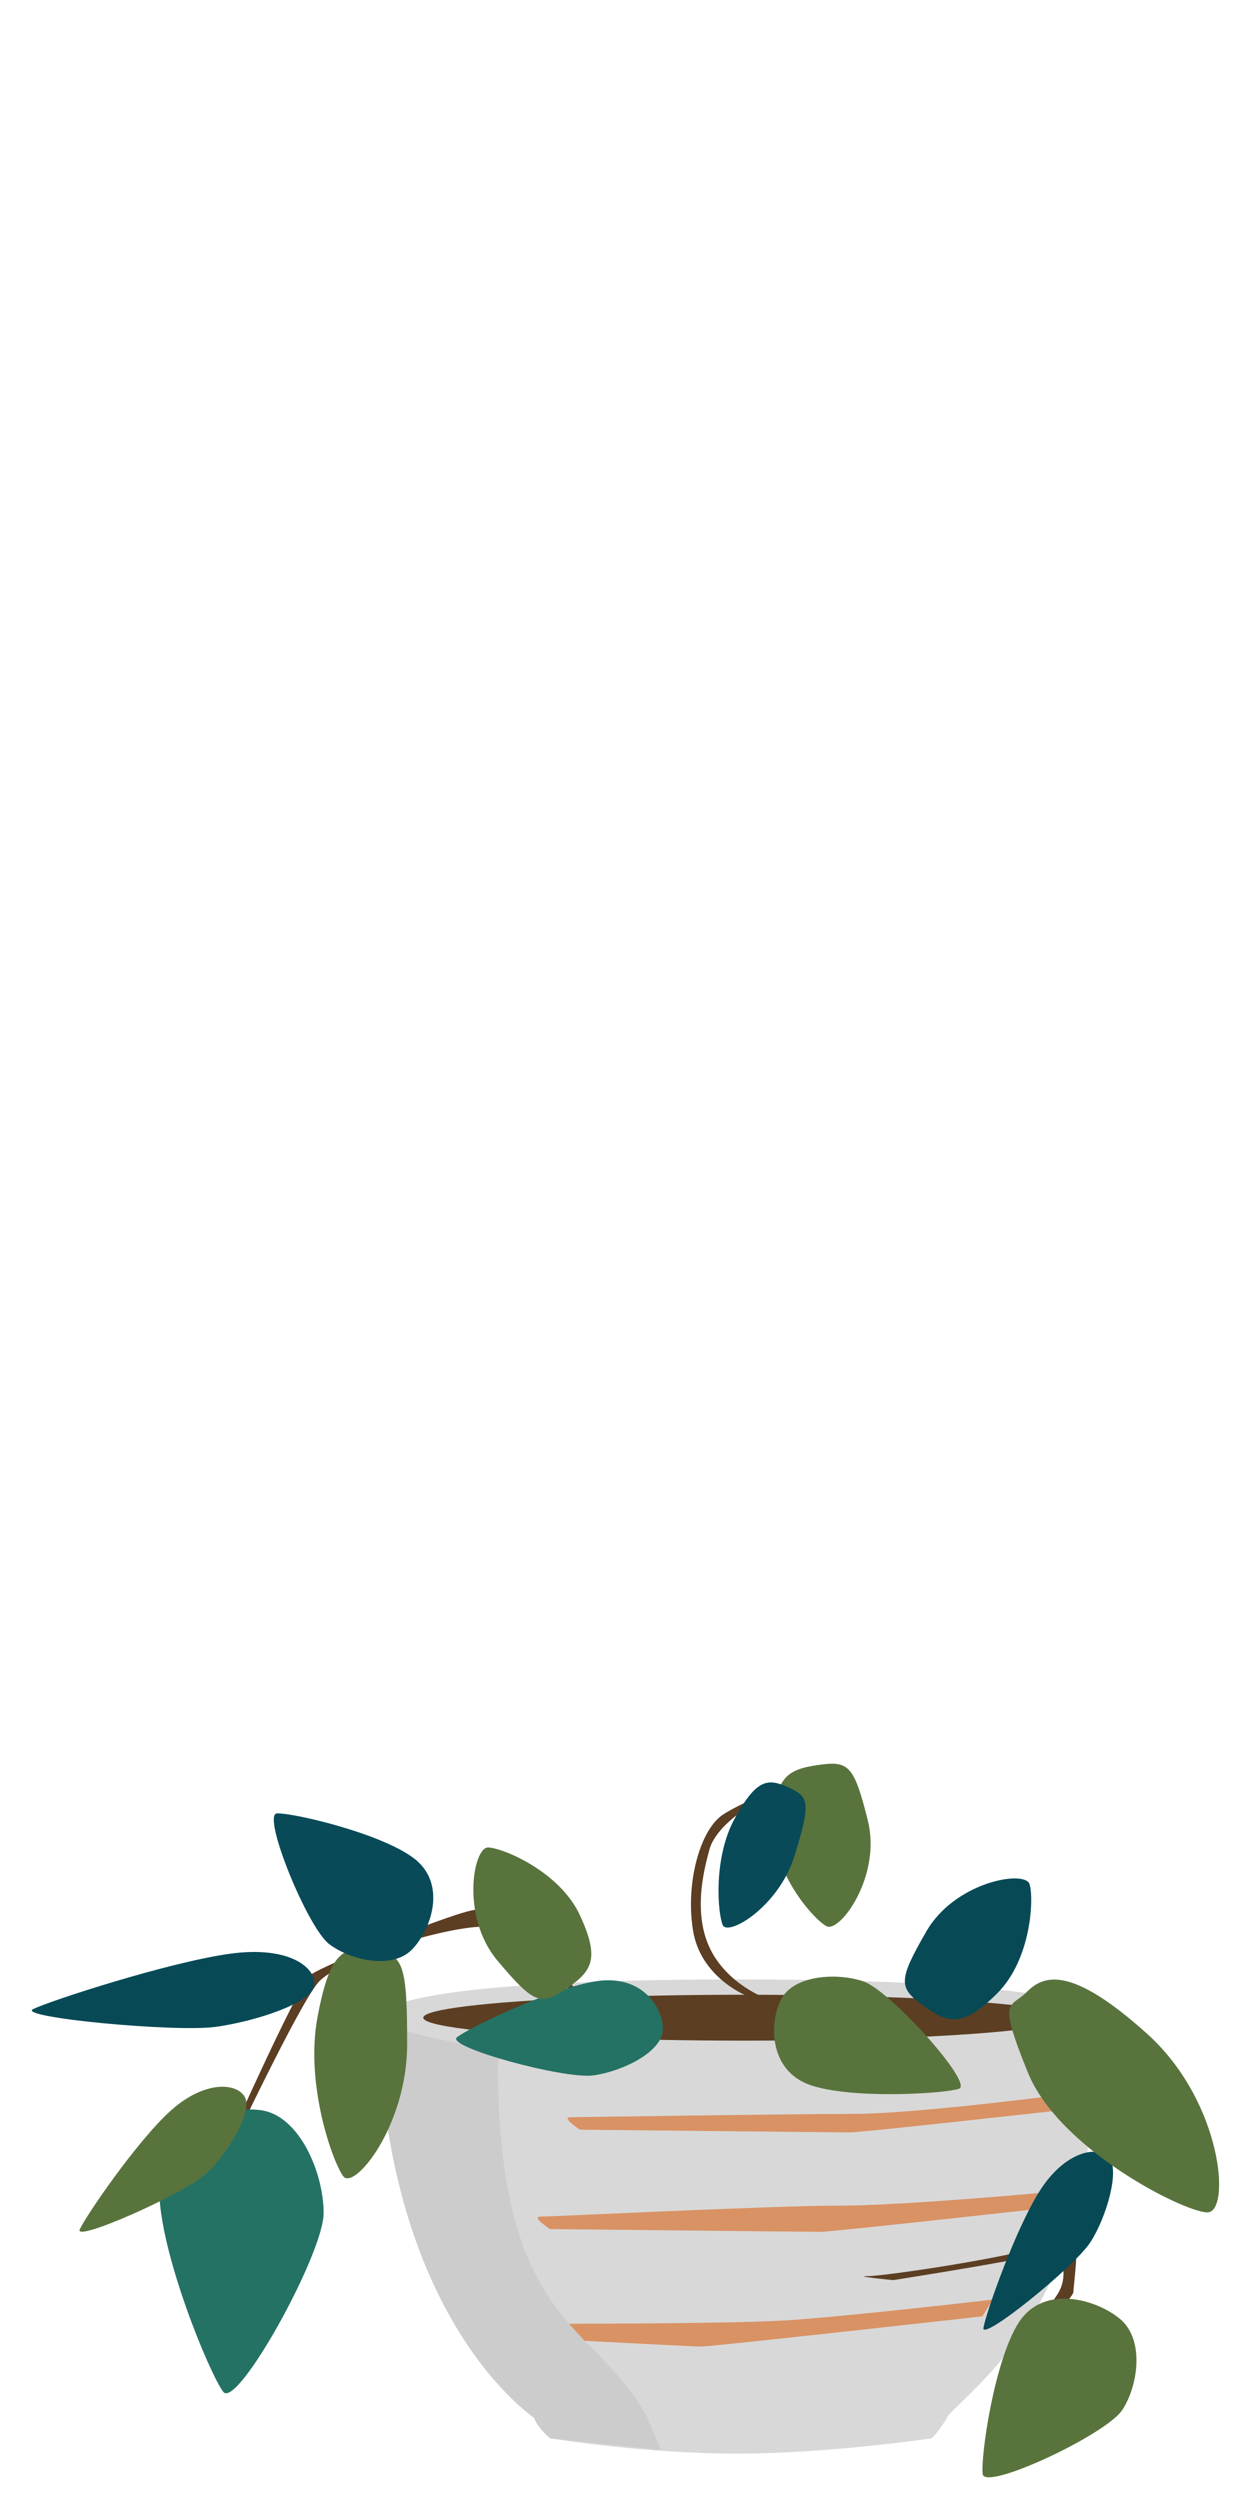 <?xml version="1.0" encoding="UTF-8" standalone="no"?>
<svg width="50px" height="100px" viewBox="0 0 50 100" version="1.1" xmlns="http://www.w3.org/2000/svg" xmlns:xlink="http://www.w3.org/1999/xlink">
    <!-- Generator: Sketch 40.3 (33839) - http://www.bohemiancoding.com/sketch -->
    <title>reaching_plant_hero</title>
    <desc>Created with Sketch.</desc>
    <defs></defs>
    <g id="Page-1" stroke="none" stroke-width="1" fill="none" fill-rule="evenodd">
        <g id="reaching_plant_hero">
            <g id="reaching-plant" transform="translate(1, 70)">
                <g id="pot" transform="translate(13.839, 9.178)">
                    <path d="M0.299,1.53 C0.299,1.53 -0.305,-1.25822185e-14 14.66,-3.55271368e-15 C29.625,7.94804145e-16 28.989,1.53 28.989,1.53 C28.989,1.53 29.061,1.597 28.989,2.077 C28.989,12.663 24.851,15.599 23.108,17.421 C22.631,18.24 22.414,18.356 22.414,18.356 C22.414,18.356 18.326,18.968 14.608,18.968 C10.89,18.968 7.173,18.356 7.173,18.356 C7.173,18.356 6.702,17.987 6.522,17.536 C4.734,16.204 0.614,11.758 0.299,1.92 C0.309,1.687 0.299,1.53 0.299,1.53 Z" id="Rectangle-29" fill="#D8D8D8"></path>
                    <ellipse id="Oval-2" fill="#5C3E23" cx="14.943" cy="1.53" rx="12.851" ry="0.918"></ellipse>
                    <path d="M7.974,5.511 C8.357,5.511 16.675,5.378 19.283,5.378 C21.891,5.378 28.162,4.544 28.162,4.544 L27.743,5.215 C27.743,5.215 19.646,6.118 19.182,6.118 C18.718,6.118 8.357,6.009 8.357,6.009 C8.357,6.009 7.591,5.511 7.974,5.511 Z" id="Path-62" fill="#D99264"></path>
                    <path d="M6.779,9.488 C7.162,9.488 16.077,9.049 18.685,9.049 C21.293,9.049 26.967,8.521 26.967,8.521 L26.548,9.193 C26.548,9.193 18.45,10.095 17.987,10.095 C17.523,10.095 7.162,9.986 7.162,9.986 C7.162,9.986 6.396,9.488 6.779,9.488 Z" id="Path-62" fill="#D99264"></path>
                    <path d="M4.687,13.771 C5.07,13.771 14.048,13.801 16.593,13.638 C19.139,13.476 24.875,12.804 24.875,12.804 L24.456,13.476 C24.456,13.476 13.669,14.684 13.205,14.684 C12.741,14.684 5.07,14.269 5.07,14.269 C5.07,14.269 4.304,13.771 4.687,13.771 Z" id="Path-62" fill="#D99264"></path>
                    <path d="M0.299,1.53 C0.299,1.53 0.299,2.083 5.081,2.804 C5.075,3.091 5.152,2.919 5.081,3.399 C5.081,13.984 9.039,13.701 11.058,17.536 C11.379,18.332 11.605,18.827 11.605,18.827 L7.173,18.356 C7.173,18.356 6.702,17.987 6.522,17.536 C4.734,16.204 0.614,11.758 0.299,1.92 C0.309,1.687 0.299,1.53 0.299,1.53 Z" id="Rectangle-29" fill="#CCCCCC" style="mix-blend-mode: darken;"></path>
                </g>
                <g id="leaves">
                    <path d="M39.068,10.529 C39.068,10.529 43.959,13.317 43.414,14.948 C42.869,16.578 42.351,19.239 40.924,19.766 C39.497,20.292 34.38,21.045 33.718,21.045 C33.056,21.045 34.727,21.205 34.727,21.205 C34.727,21.205 41.221,20.192 41.221,19.979 C41.221,19.766 41.823,20.779 41.373,21.641 C40.924,22.503 39.453,23.569 39.453,24.236 C39.453,24.903 40.682,25.256 41.687,25.518 C42.693,25.78 42.569,25.512 42.569,25.512 L42.264,25.396 C42.264,25.396 39.939,24.904 39.939,24.372 C39.939,23.841 41.937,21.94 41.937,21.677 C41.937,21.415 42.192,19.725 41.94,19.725 C41.687,19.725 43.678,16.368 43.678,15.754 C43.678,15.141 43.95,14.792 43.95,14.25 C43.95,13.708 39.399,10.421 39.399,10.421 L36.506,10.402 L39.068,10.529 Z" id="Path-64" fill="#5C3E23"></path>
                    <path d="M22.317,10.227 C22.317,10.227 19.874,7.067 18.335,7.067 C16.796,7.067 12.528,8.368 11.73,9.298 C10.933,10.227 8.12,16.196 8.12,16.196 L7.774,16.482 C7.774,16.482 10.906,9.381 11.435,8.986 C11.963,8.591 17.382,6.39 18.054,6.39 C18.726,6.39 20.38,7.476 20.38,7.476 L22.601,10.317 L22.317,10.227 Z" id="Path-65" fill="#5C3E23"></path>
                    <path d="M28.839,9.816 C28.839,9.816 27.029,9.102 26.721,7.223 C26.532,6.068 26.679,4.81 27.035,3.871 C27.258,3.283 27.563,2.82 27.918,2.585 C28.839,1.978 31.462,0.969 31.462,0.969 L32.37,0.892 C32.37,0.892 29.289,2.034 28.672,2.459 C28.056,2.884 27.511,3.459 27.375,3.991 C27.239,4.523 26.675,6.368 27.375,7.887 C28.076,9.406 29.728,9.971 29.728,9.971 L28.839,9.816 Z" id="Path-66" fill="#5C3E23"></path>
                    <path d="M9.451,14.41 C7.932,14.193 5.37,15.092 5.37,17.585 C5.37,20.078 7.379,24.947 7.929,25.672 C8.479,26.397 11.945,20.155 11.945,18.525 C11.945,16.895 10.97,14.627 9.451,14.41 Z" id="Path-63" fill="#247264"></path>
                    <path d="M6.27,4.246 C5.619,4.029 4.521,4.928 4.521,7.421 C4.521,9.915 5.382,14.783 5.618,15.508 C5.853,16.233 7.339,9.991 7.339,8.361 C7.339,6.731 6.922,4.463 6.27,4.246 Z" id="Path-63" fill="#074A56" transform="translate(5.93, 9.891) rotate(82) translate(-5.93, -9.891) "></path>
                    <path d="M41.072,15.513 C40.42,15.355 39.485,16.266 39.485,18.08 C39.485,19.895 40.346,23.437 40.582,23.965 C40.818,24.492 42.304,19.95 42.304,18.764 C42.304,17.578 41.723,15.671 41.072,15.513 Z" id="Path-63" fill="#074A56" transform="translate(40.894, 19.752) rotate(33) translate(-40.894, -19.752) "></path>
                    <path d="M44.433,8.191 C43.48,8.147 43.49,7.419 42.052,10.385 C40.615,13.352 42.07,18.728 42.697,19.453 C43.324,20.178 46.398,16.957 46.398,12.882 C46.398,8.807 45.386,8.235 44.433,8.191 Z" id="Path-63" fill="#59733D" transform="translate(43.918, 13.818) rotate(-48) translate(-43.918, -13.818) "></path>
                    <path d="M5.706,12.354 C5.055,12.196 4.12,13.106 4.12,14.921 C4.12,16.735 4.981,20.278 5.217,20.805 C5.452,21.333 6.938,16.791 6.938,15.604 C6.938,14.418 6.358,12.512 5.706,12.354 Z" id="Path-63" fill="#59733D" transform="translate(5.529, 16.592) rotate(48) translate(-5.529, -16.592) "></path>
                    <path d="M13.929,7.998 C12.732,7.824 12.185,8.061 11.695,10.715 C11.205,13.368 12.297,16.467 12.73,17.05 C13.163,17.632 15.286,15.044 15.286,11.768 C15.286,8.493 15.125,8.173 13.929,7.998 Z" id="Path-63" fill="#59733D"></path>
                    <path d="M21.831,7.223 C20.972,7.065 19.525,7.718 19.525,9.533 C19.525,11.347 20.66,14.89 20.97,15.417 C21.281,15.945 23.24,11.403 23.24,10.217 C23.24,9.03 22.689,7.381 21.831,7.223 Z" id="Path-63" fill="#247264" transform="translate(21.382, 11.33) rotate(82) translate(-21.382, -11.33) "></path>
                    <path d="M32.506,0.63 C31.276,0.508 30.713,0.675 30.209,2.532 C29.705,4.389 30.828,6.559 31.273,6.967 C31.718,7.374 33.902,5.562 33.902,3.27 C33.902,0.977 33.737,0.753 32.506,0.63 Z" id="Path-63" fill="#59733D" transform="translate(31.992, 3.812) rotate(-14) translate(-31.992, -3.812) "></path>
                    <path d="M13.363,1.433 C12.258,1.287 10.395,1.892 10.395,3.572 C10.395,5.252 11.856,8.533 12.256,9.021 C12.655,9.509 15.176,5.303 15.176,4.205 C15.176,3.107 14.468,1.579 13.363,1.433 Z" id="Path-63" fill="#084A58" transform="translate(12.785, 5.236) rotate(127) translate(-12.785, -5.236) "></path>
                    <path d="M29.674,1.253 C28.766,1.137 28.351,1.295 27.979,3.064 C27.607,4.833 28.436,6.899 28.764,7.287 C29.092,7.676 30.703,5.95 30.703,3.766 C30.703,1.583 30.581,1.369 29.674,1.253 Z" id="Path-63" fill="#084A58" transform="translate(29.294, 4.283) rotate(17) translate(-29.294, -4.283) "></path>
                    <path d="M20.523,3.596 C19.293,3.473 18.73,3.64 18.226,5.497 C17.722,7.354 18.845,9.524 19.29,9.932 C19.735,10.339 21.919,8.527 21.919,6.235 C21.919,3.942 21.754,3.718 20.523,3.596 Z" id="Path-63" fill="#59733D" transform="translate(20.009, 6.777) rotate(140) translate(-20.009, -6.777) "></path>
                    <path d="M38.496,4.555 C37.266,4.433 36.703,4.6 36.199,6.457 C35.695,8.314 36.818,10.484 37.263,10.891 C37.709,11.299 39.892,9.487 39.892,7.194 C39.892,4.902 39.727,4.677 38.496,4.555 Z" id="Path-63" fill="#074A56" transform="translate(37.982, 7.737) rotate(210) translate(-37.982, -7.737) "></path>
                    <path d="M34.36,7.832 C33.294,7.679 31.497,8.309 31.497,10.056 C31.497,11.804 32.907,15.215 33.292,15.723 C33.678,16.231 36.109,11.857 36.109,10.715 C36.109,9.573 35.425,7.984 34.36,7.832 Z" id="Path-63" fill="#59733D" transform="translate(33.803, 11.787) rotate(-71) translate(-33.803, -11.787) "></path>
                    <path d="M41.684,21.754 C40.441,21.596 38.345,22.25 38.345,24.064 C38.345,25.879 39.989,29.421 40.438,29.949 C40.888,30.476 43.724,25.934 43.724,24.748 C43.724,23.562 42.927,21.912 41.684,21.754 Z" id="Path-63" fill="#59733D" transform="translate(41.034, 25.861) rotate(33) translate(-41.034, -25.861) "></path>
                </g>
            </g>
        </g>
    </g>
</svg>